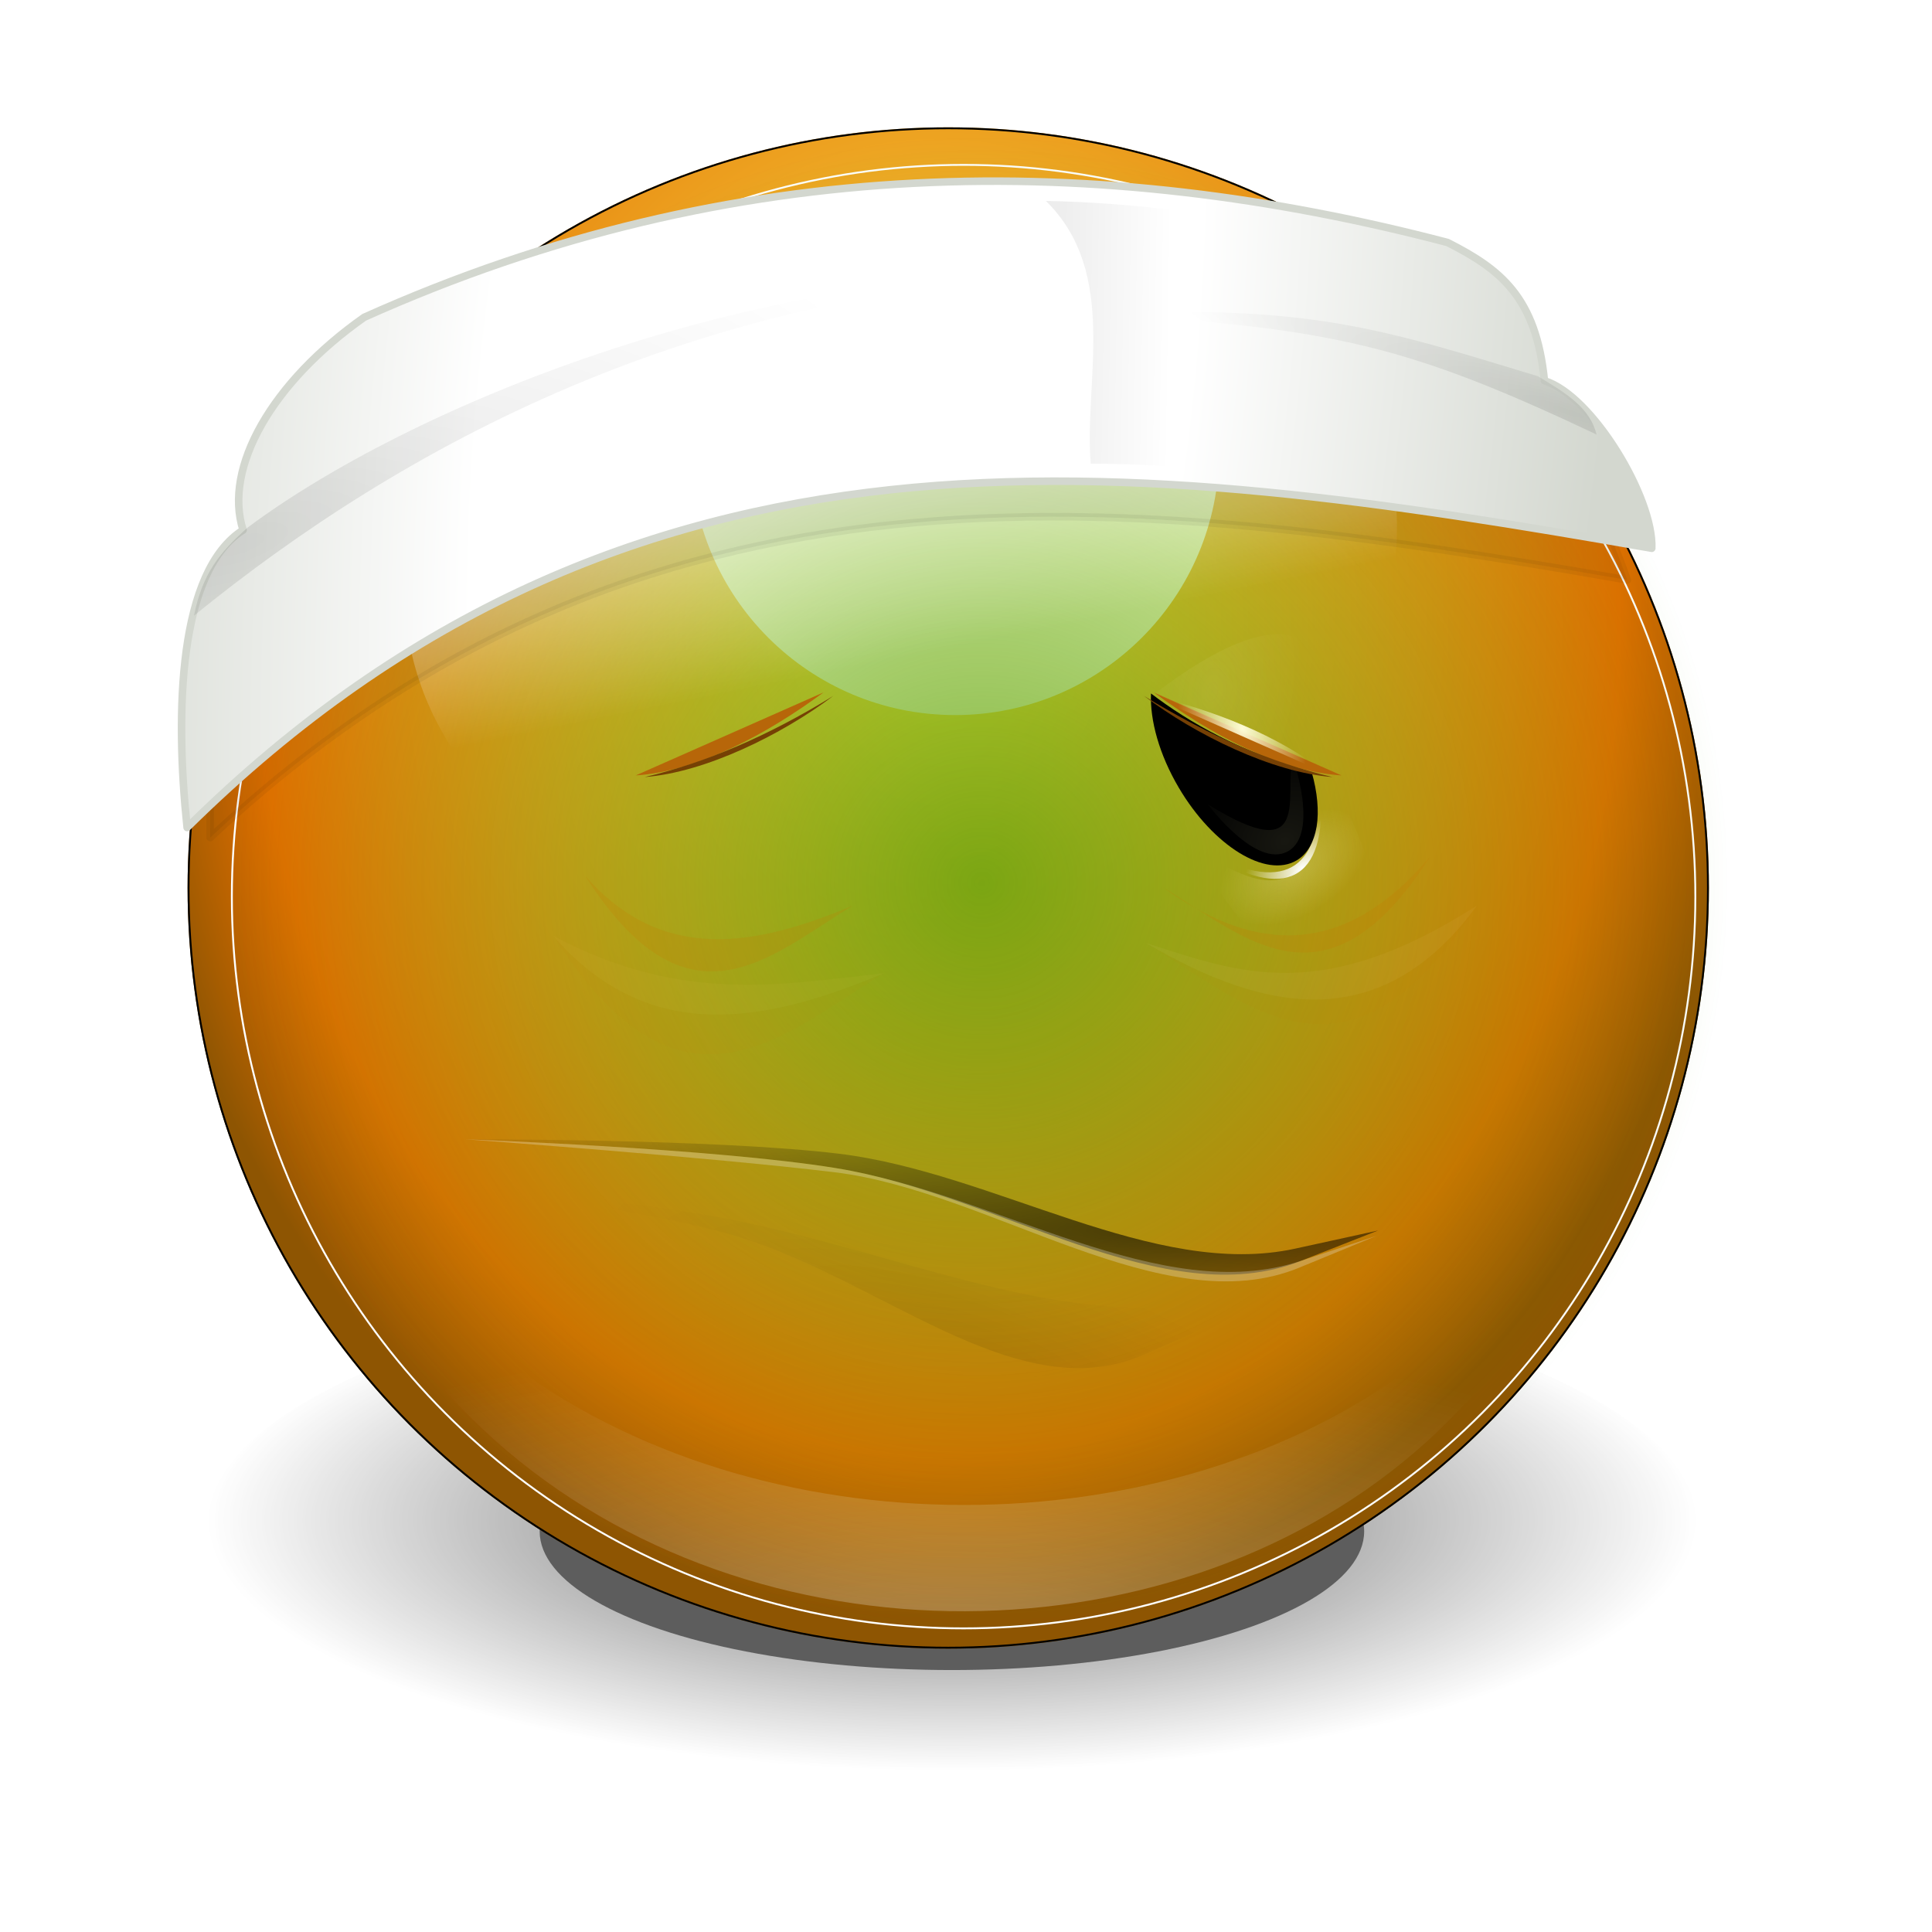 <?xml version="1.0" encoding="UTF-8"?>
<svg enable-background="new" version="1.0" viewBox="0 0 256 256" xmlns="http://www.w3.org/2000/svg" xmlns:xlink="http://www.w3.org/1999/xlink"><defs><filter id="ag" x="-.089" y="-.265" width="1.178" height="1.53" color-interpolation-filters="sRGB"><feGaussianBlur stdDeviation="0.517"/></filter><filter id="ak" x="-.094" y="-.28" width="1.189" height="1.561" color-interpolation-filters="sRGB"><feGaussianBlur stdDeviation="0.548"/></filter><filter id="aj" x="-.438" y="-.438" width="1.875" height="1.875" color-interpolation-filters="sRGB"><feGaussianBlur stdDeviation="0.798"/></filter><filter id="ah" x="-.092" y="-.208" width="1.184" height="1.417" color-interpolation-filters="sRGB"><feGaussianBlur stdDeviation="0.508"/></filter><clipPath id="n"><circle cx="314.97" cy="177.84" r="8.531" enable-background="accumulate" fill="none" stroke="#ce5c00" stroke-linecap="round" stroke-linejoin="round" stroke-width=".088"/></clipPath><filter id="ai" color-interpolation-filters="sRGB"><feGaussianBlur stdDeviation="0.085"/></filter><filter id="al" x="-.06" y="-.104" width="1.12" height="1.208" color-interpolation-filters="sRGB"><feGaussianBlur stdDeviation="4.114"/></filter><filter id="af" color-interpolation-filters="sRGB"><feGaussianBlur stdDeviation="0.171"/></filter><radialGradient id="o" cx="1363" cy="151" r="91" gradientUnits="userSpaceOnUse"><stop stop-color="#4e9a06" offset="0"/><stop stop-color="#4e9a06" stop-opacity="0" offset="1"/></radialGradient><filter id="ae" x="-.105" y="-.288" width="1.211" height="1.577" color-interpolation-filters="sRGB"><feGaussianBlur stdDeviation="4.031"/></filter><radialGradient id="v" cx="199.82" cy="160.12" r="5.844" gradientTransform="matrix(0 4.221 24.572 0 -2545.7 -940.78)" gradientUnits="userSpaceOnUse"><stop offset="0"/><stop stop-opacity="0" offset="1"/></radialGradient><radialGradient id="u" cx="1325.3" cy="-45.929" r="45.874" gradientTransform="matrix(1.096 -.543 .162 .328 -118.47 655.59)" gradientUnits="userSpaceOnUse"><stop offset="0"/><stop stop-opacity="0" offset="1"/></radialGradient><radialGradient id="f" cx="142.75" cy="172.87" r="16.25" gradientTransform="matrix(1 0 0 .492 0 89.646)" gradientUnits="userSpaceOnUse" xlink:href="#ad"/><linearGradient id="ad"><stop stop-color="#fdfcbc" offset="0"/><stop stop-color="#fdfcbc" stop-opacity="0" offset="1"/></linearGradient><filter id="m" x="-.107" y="-.082" width="1.214" height="1.164" color-interpolation-filters="sRGB"><feGaussianBlur stdDeviation="1.449"/></filter><radialGradient id="e" cx="172.5" cy="101.34" r="8.5" gradientTransform="matrix(.353 0 0 .549 108.62 48.613)" gradientUnits="userSpaceOnUse" xlink:href="#y"/><linearGradient id="y"><stop stop-color="#b3b3b3" offset="0"/><stop offset="1"/></linearGradient><radialGradient id="d" cx="175.62" cy="130.62" r="5.625" gradientTransform="matrix(2.49 0 0 2.933 -261.77 -251.8)" gradientUnits="userSpaceOnUse" xlink:href="#z"/><linearGradient id="z"><stop stop-color="#fcfbb6" offset="0"/><stop stop-color="#fcfbb6" stop-opacity="0" offset="1"/></linearGradient><filter id="l" x="-.183" y="-.155" width="1.366" height="1.311" color-interpolation-filters="sRGB"><feGaussianBlur stdDeviation="0.858"/></filter><radialGradient id="c" cx="171.69" cy="140.91" r="8.5" gradientTransform="matrix(.088 0 0 .071 301 167.17)" gradientUnits="userSpaceOnUse" xlink:href="#aa"/><linearGradient id="aa"><stop stop-color="#fff" offset="0"/><stop stop-color="#fff" stop-opacity="0" offset="1"/></linearGradient><filter id="i" color-interpolation-filters="sRGB"><feGaussianBlur stdDeviation="0.279"/></filter><radialGradient id="b" cx="172.75" cy="113.19" r="7.625" gradientTransform="matrix(.088 0 0 .151 301.13 157.91)" gradientUnits="userSpaceOnUse" xlink:href="#g"/><linearGradient id="g"><stop stop-color="#fefcd6" offset="0"/><stop stop-color="#fefcd6" stop-opacity="0" offset="1"/></linearGradient><radialGradient id="a" cx="169.5" cy="110.73" r="7.625" gradientTransform="matrix(1.396 .806 -1.44 2.494 94.573 -308.27)" gradientUnits="userSpaceOnUse" xlink:href="#g"/><filter id="h" x="-.226" y="-.178" width="1.452" height="1.355" color-interpolation-filters="sRGB"><feGaussianBlur stdDeviation="1.998"/></filter><filter id="k" x="-.048" y="-.134" width="1.096" height="1.268" color-interpolation-filters="sRGB"><feGaussianBlur stdDeviation="0.876"/></filter><filter id="j" x="-.102" y="-.284" width="1.204" height="1.569" color-interpolation-filters="sRGB"><feGaussianBlur stdDeviation="1.862"/></filter><linearGradient id="ac" x1="18.826" x2="19.236" y1="-140.43" y2="-134.39" gradientUnits="userSpaceOnUse"><stop stop-color="#fff" offset="0"/><stop stop-color="#fff" stop-opacity="0" offset="1"/></linearGradient><radialGradient id="t" cx="18.729" cy="13.699" r="20.785" gradientTransform="matrix(1.038 0 0 2.73 .259 -62.938)" gradientUnits="userSpaceOnUse"><stop stop-color="#fff" offset="0"/><stop stop-color="#fff" offset=".458"/><stop stop-color="#d3d7cf" offset="1"/></radialGradient><linearGradient id="ab" x1="25.75" x2="28.906" y1="9.156" y2="8.844" gradientTransform="translate(0,-36.5)" gradientUnits="userSpaceOnUse"><stop offset="0"/><stop stop-opacity="0" offset="1"/></linearGradient><radialGradient id="x" cx="3.594" cy="-15.321" r="11.861" gradientTransform="matrix(1.392 -.644 .219 .473 1.951 -9.462)" gradientUnits="userSpaceOnUse"><stop offset="0"/><stop stop-opacity="0" offset="1"/></radialGradient><radialGradient id="w" cx="40.22" cy="-23.847" r="7.16" gradientTransform="matrix(1.649 .356 -.058 .269 -27.483 -34.87)" gradientUnits="userSpaceOnUse"><stop offset="0"/><stop stop-opacity="0" offset="1"/></radialGradient><radialGradient id="s" cx="314.03" cy="185.22" r="6.969" gradientTransform="matrix(1 0 0 .336 0 122.93)" gradientUnits="userSpaceOnUse"><stop offset="0"/><stop stop-opacity="0" offset="1"/></radialGradient><radialGradient id="r" cx="314.97" cy="174.44" r="9.031" gradientTransform="matrix(1.01 0 0 1.233 -3.277 -40.211)" gradientUnits="userSpaceOnUse"><stop stop-color="#ffed50" offset="0"/><stop stop-color="#e16f00" offset=".838"/><stop stop-color="#8e5502" offset="1"/></radialGradient><radialGradient id="q" cx="140.19" cy="286.6" r="81.986" gradientTransform="matrix(1.365 -2.348e-8 0 .537 -51.204 92.821)" gradientUnits="userSpaceOnUse"><stop stop-color="#fff" offset="0"/><stop stop-color="#fff" stop-opacity="0" offset="1"/></radialGradient><radialGradient id="p" cx="141.58" cy="30.179" r="90.828" gradientTransform="matrix(.131 0 0 .058 295.52 168.16)" gradientUnits="userSpaceOnUse"><stop stop-color="#fff" offset="0"/><stop stop-color="#fff" stop-opacity="0" offset="1"/></radialGradient></defs><g transform="translate(-1220,272)"><g transform="matrix(11.426 0 0 11.426 -2241.9 -2185.6)" enable-background="new"><g opacity=".635"><ellipse transform="matrix(.686 0 0 .686 98.599 58.176)" cx="314.03" cy="185.22" rx="6.969" ry="2.344" enable-background="accumulate" filter="url(#ag)"/><ellipse transform="matrix(1.24 0 0 1.24 -75.368 -44.496)" cx="314.03" cy="185.22" rx="6.969" ry="2.344" enable-background="accumulate" fill="url(#s)" filter="url(#ak)"/></g><circle transform="matrix(1.034 0 0 1.034 -11.698 -6.111)" cx="314.97" cy="177.84" r="8.531" enable-background="accumulate" fill="url(#r)"/><circle transform="matrix(1.4 0 0 1.4 -126.24 -72.825)" cx="314.5" cy="175.38" r="2.188" enable-background="accumulate" fill="#fcffcd" filter="url(#aj)"/><circle transform="matrix(1.034 0 0 1.034 -11.698 -6.111)" cx="314.97" cy="177.84" r="8.531" clip-path="url(#n)" enable-background="accumulate" fill="none" filter="url(#ai)" stroke="#000" stroke-linecap="round" stroke-linejoin="round" stroke-width=".042"/><path transform="matrix(.095 0 0 .088 300.65 165.11)" d="m58.219 144.19c-1.599 126.96 166.23 123.05 163.94 10.219-2.168 94.357-161.55 97.864-163.91-10.219z" fill="url(#q)" fill-rule="evenodd" filter="url(#al)" opacity=".552"/><path transform="matrix(.894 0 0 .746 33.137 43.141)" d="m314.09 169.63c-3.663 0-6.638 2.038-6.638 4.548 0 0.453 0.099 0.889 0.279 1.302 0.818-1.877 3.356-3.247 6.359-3.247 3.003 0 5.542 1.37 6.359 3.247 0.18-0.413 0.276-0.849 0.276-1.302 0-2.51-2.972-4.548-6.636-4.548z" enable-background="accumulate" fill="url(#p)" filter="url(#ah)"/><circle transform="matrix(.996 0 0 .996 .449 .747)" cx="314.97" cy="177.84" r="8.531" clip-path="url(#n)" enable-background="accumulate" fill="none" filter="url(#af)" stroke="#fff" stroke-linecap="round" stroke-linejoin="round" stroke-width=".044"/></g><circle transform="matrix(1.088 0 0 1.088 -132.82 -319.27)" cx="1363" cy="151" r="91" color="#000000" enable-background="accumulate" fill="url(#o)" opacity=".731"/><g transform="matrix(1 0 0 .773 -12 -33.743)" enable-background="new" fill-rule="evenodd"><path d="m1414.6-97.294-10.96 3.102c-18.737 5.303-39.843-13.013-60.458-16.263-16.318-2.573-49.498-2.475-49.498-2.475s33.036 1.542 49.144 4.95c21.476 4.544 43.428 25.126 61.518 15.91z" color="#000000" enable-background="accumulate" fill="url(#v)" opacity=".597"/><path d="m1414.4-96.379-10.253 5.458c-18.018 9.591-40.904-13.102-61.518-16.352-16.318-2.573-48.967-5.657-48.967-5.657s33.036 1.542 49.144 4.95c21.476 4.544 43.058 23.804 61.518 15.91z" color="#000000" enable-background="accumulate" fill="#eeeeec" opacity=".276"/><path transform="matrix(-1 0 0 1 2689.7 2.587)" d="m1289.8-87.779 16.44 9.231c16.943 9.513 35.326-13.749 54.978-20.771 13.136-4.694 29.522-6.718 29.522-6.718s-9.879-0.05-25.986 3.359c-21.476 4.544-42.398 17.349-61.518 15.91z" color="#000000" enable-background="accumulate" fill="url(#u)" filter="url(#ae)" opacity=".276"/></g><g transform="matrix(9.841 -5.806 4.685 7.942 -2547.9 283.71)" enable-background="new"><path transform="matrix(.058 0 0 -.088 308.27 191.28)" d="m126.5 187s2.211-41.347 15.5-41.5c13.731-0.158 17 42.5 17 42.5-18.752-25.665-25.888-10.267-32.5-1z" fill="url(#f)" fill-rule="evenodd" filter="url(#m)" opacity=".498"/><g transform="translate(.525 -1.181)"><g transform="matrix(.088 0 0 .088 300.65 165.15)" enable-background="new"><path transform="translate(6 -.5)" d="m164.16 99.938c-1.927 3.667-3.156 9.28-3.156 15.562 0 11.04 3.808 20 8.5 20 3.341 0 6.236-4.553 7.625-11.156-2.87-3.659-5.664-7.956-8.125-12.781-2.014-3.95-3.62-7.876-4.844-11.625z" enable-background="accumulate" fill="url(#e)"/><path transform="matrix(1.133 0 0 1 -23.417 0)" d="m170 119.75s0.976 13.116 5.25 13.25c4.225 0.132 6-12.75 6-12.75-3.026 4.18-4.521 17.54-11.25-0.5z" fill="url(#d)" fill-rule="evenodd" filter="url(#l)" opacity=".305"/></g><path d="m315.25 176.29c0.475 1.162 1.026 1.221 1.488 0.066-0.432 0.86-0.91 1.081-1.488-0.066z" fill="url(#c)" fill-rule="evenodd"/><path transform="matrix(.088 0 0 .088 301.05 165.13)" d="m166 99.75 15.75 27.25c-6.8-5.724-12.181-16.832-15.75-27.25z" fill="#b76609" fill-rule="evenodd" filter="url(#i)"/><path d="m315.58 173.88 1.335 2.308c-0.282-0.871-0.757-1.611-1.335-2.308z" fill="url(#b)" fill-rule="evenodd"/><path transform="matrix(.088 0 0 .088 301.13 165.13)" d="m165.12 100 15.25 26.375c11.924-21.662 5.531-29.355-15.25-26.375z" fill="url(#a)" fill-rule="evenodd" filter="url(#h)" opacity=".272"/><path d="m315.54 173.88c0.416 0.977 0.886 1.765 1.405 2.381-0.576-0.497-1.12-1.524-1.405-2.381z" fill="#754004" fill-rule="evenodd"/></g></g><g transform="matrix(-9.841 -5.806 -4.685 7.942 5249.9 283.71)" enable-background="new"><path transform="matrix(.056 .019 .018 -.085 305.07 187.92)" d="m126.5 187s2.211-41.347 15.5-41.5c13.731-0.158 17 42.5 17 42.5-18.752-25.665-25.888-10.267-32.5-1z" fill="url(#f)" fill-rule="evenodd" filter="url(#m)" opacity=".498"/><g transform="translate(.525 -1.181)"><g transform="matrix(.088 0 0 .088 300.65 165.15)" enable-background="new"><path transform="translate(6 -.5)" d="m164.16 99.938c-1.927 3.667-3.156 9.28-3.156 15.562 0 11.04 3.808 20 8.5 20 3.341 0 6.236-4.553 7.625-11.156-2.87-3.659-5.664-7.956-8.125-12.781-2.014-3.95-3.62-7.876-4.844-11.625z" enable-background="accumulate" fill="url(#e)"/><path transform="matrix(1.133 0 0 1 -23.417 0)" d="m170 119.75s0.976 13.116 5.25 13.25c4.225 0.132 6-12.75 6-12.75-3.026 4.18-4.521 17.54-11.25-0.5z" fill="url(#d)" fill-rule="evenodd" filter="url(#l)" opacity=".305"/></g><path d="m315.25 176.29c0.475 1.162 1.026 1.221 1.488 0.066-0.432 0.86-0.91 1.081-1.488-0.066z" fill="url(#c)" fill-rule="evenodd"/><path transform="matrix(.088 0 0 .088 301.05 165.13)" d="m166 99.75 15.75 27.25c-6.8-5.724-12.181-16.832-15.75-27.25z" fill="#b76609" fill-rule="evenodd" filter="url(#i)"/><path d="m315.58 173.88 1.335 2.308c-0.282-0.871-0.757-1.611-1.335-2.308z" fill="url(#b)" fill-rule="evenodd"/><path transform="matrix(.088 0 0 .088 301.13 165.13)" d="m165.12 100 15.25 26.375c11.924-21.662 5.531-29.355-15.25-26.375z" fill="url(#a)" fill-rule="evenodd" filter="url(#h)" opacity=".272"/><path d="m315.54 173.88c0.416 0.977 0.886 1.765 1.405 2.381-0.576-0.497-1.12-1.524-1.405-2.381z" fill="#754004" fill-rule="evenodd"/></g></g><path transform="translate(0,-300)" d="m1297.5 144c13.66 21.426 24.404 10.778 35.5 4-12.868 5.392-25.272 7.767-35.5-4z" color="#000000" enable-background="accumulate" fill="#c87903" fill-rule="evenodd" opacity=".209"/><path d="m1293.3-148c16.882 26.48 30.161 13.32 43.875 4.944-15.904 6.664-31.234 9.6-43.875-4.944z" color="#000000" enable-background="accumulate" fill="#c87903" fill-rule="evenodd" filter="url(#j)" opacity=".209"/><path d="m1409.5-158.5c-13.66 21.426-24.404 10.778-35.5 4 10.975 7.917 23.167 10.573 35.5-4z" color="#000000" enable-background="accumulate" fill="#c87903" fill-rule="evenodd" opacity=".224"/><path d="m1415.7-152c-16.882 26.48-30.161 13.32-43.875 4.944 15.904 9.314 31.234 12.284 43.875-4.944z" color="#000000" enable-background="accumulate" fill="#c87903" fill-rule="evenodd" filter="url(#k)" opacity=".224"/><path d="m1293.3-148c16.882 9.027 30.161 6.466 43.875 4.944-15.904 6.664-31.234 9.6-43.875-4.944z" color="#000000" enable-background="accumulate" fill="#fdc878" fill-rule="evenodd" filter="url(#j)" opacity=".209"/><path d="m1415.7-152c-20.678 13.197-31.417 8.925-43.875 4.944 15.904 9.314 31.234 12.284 43.875-4.944z" color="#000000" enable-background="accumulate" fill="#fedeaf" fill-rule="evenodd" filter="url(#k)" opacity=".224"/><g transform="matrix(4.687 .537 -.537 4.687 1224.8 -112.61)" enable-background="new"><ellipse transform="matrix(2.208 -.592 .455 1.699 40.743 221.87)" cx="19.562" cy="-135.97" rx="6.125" ry="5.969" fill="url(#ac)" fill-rule="evenodd"/><path d="m28.781-30.875c-7.217-0.009-14.449 1.609-21.531 5.594-2.35 3.336-3.75 7.394-3.75 11.781 0 0.932 0.067 1.851 0.188 2.75 10.723-12.636 24.435-12.547 38.719-11.719-0.742-1.519-1.641-2.939-2.719-4.219-0.073-0.025-0.149-0.05-0.219-0.062-0.019-0.089-0.042-0.166-0.062-0.25-1.127-1.285-2.399-2.436-3.812-3.406-2.262-0.295-4.541-0.466-6.812-0.469z" opacity=".058" stroke="#000" stroke-linecap="round" stroke-linejoin="round" stroke-width=".212"/><path d="m36.312-31.312c-10-1.431-20.152-0.291-29.991 5.551-2.365 2.105-3.456 4.648-2.7 6.325-1.666 1.348-1.327 5.264-0.611 8.479 10.966-13.629 25.183-13.35 39.978-12.475-0.102-1.404-2.151-4.079-3.53-4.331-0.503-2.314-1.587-2.969-3.146-3.549z" fill="url(#t)" stroke="#d3d7cf" stroke-linecap="round" stroke-linejoin="round" stroke-width=".212"/><path d="m2.524-16.89c5.278-5.402 12.906-10.735 23.722-12.376-9.398 0.883-18.398 5.883-22.503 9.742-0.716 0.801-1.114 1.433-1.219 2.633z" fill="url(#x)" fill-rule="evenodd" opacity=".104"/><path d="m41.085-26.429c-5.499-1.867-7.703-2.151-14.32-1.759 5.907-0.973 8.035-0.492 12.493 0.318 0.892 0.403 1.556 0.726 1.827 1.44z" fill="url(#w)" fill-rule="evenodd" opacity=".104"/><path d="m24.969-31.188c2.283 1.769 1.635 4.953 2.094 7.188 4.439-0.498 10.646-0.231 15.219 0.031-0.19-0.519-0.492-1.155-0.969-1.75-0.657-0.821-1.514-1.454-1.938-1.531-0.207-0.038-0.368-0.2-0.406-0.406-0.238-1.093-0.579-1.706-1.031-2.156-0.427-0.425-0.992-0.734-1.688-1-0.02-0.003-0.042 0.003-0.062 0-3.461-0.385-7.363-0.746-11.219-0.375z" fill="url(#ab)" opacity=".069"/></g></g></svg>
